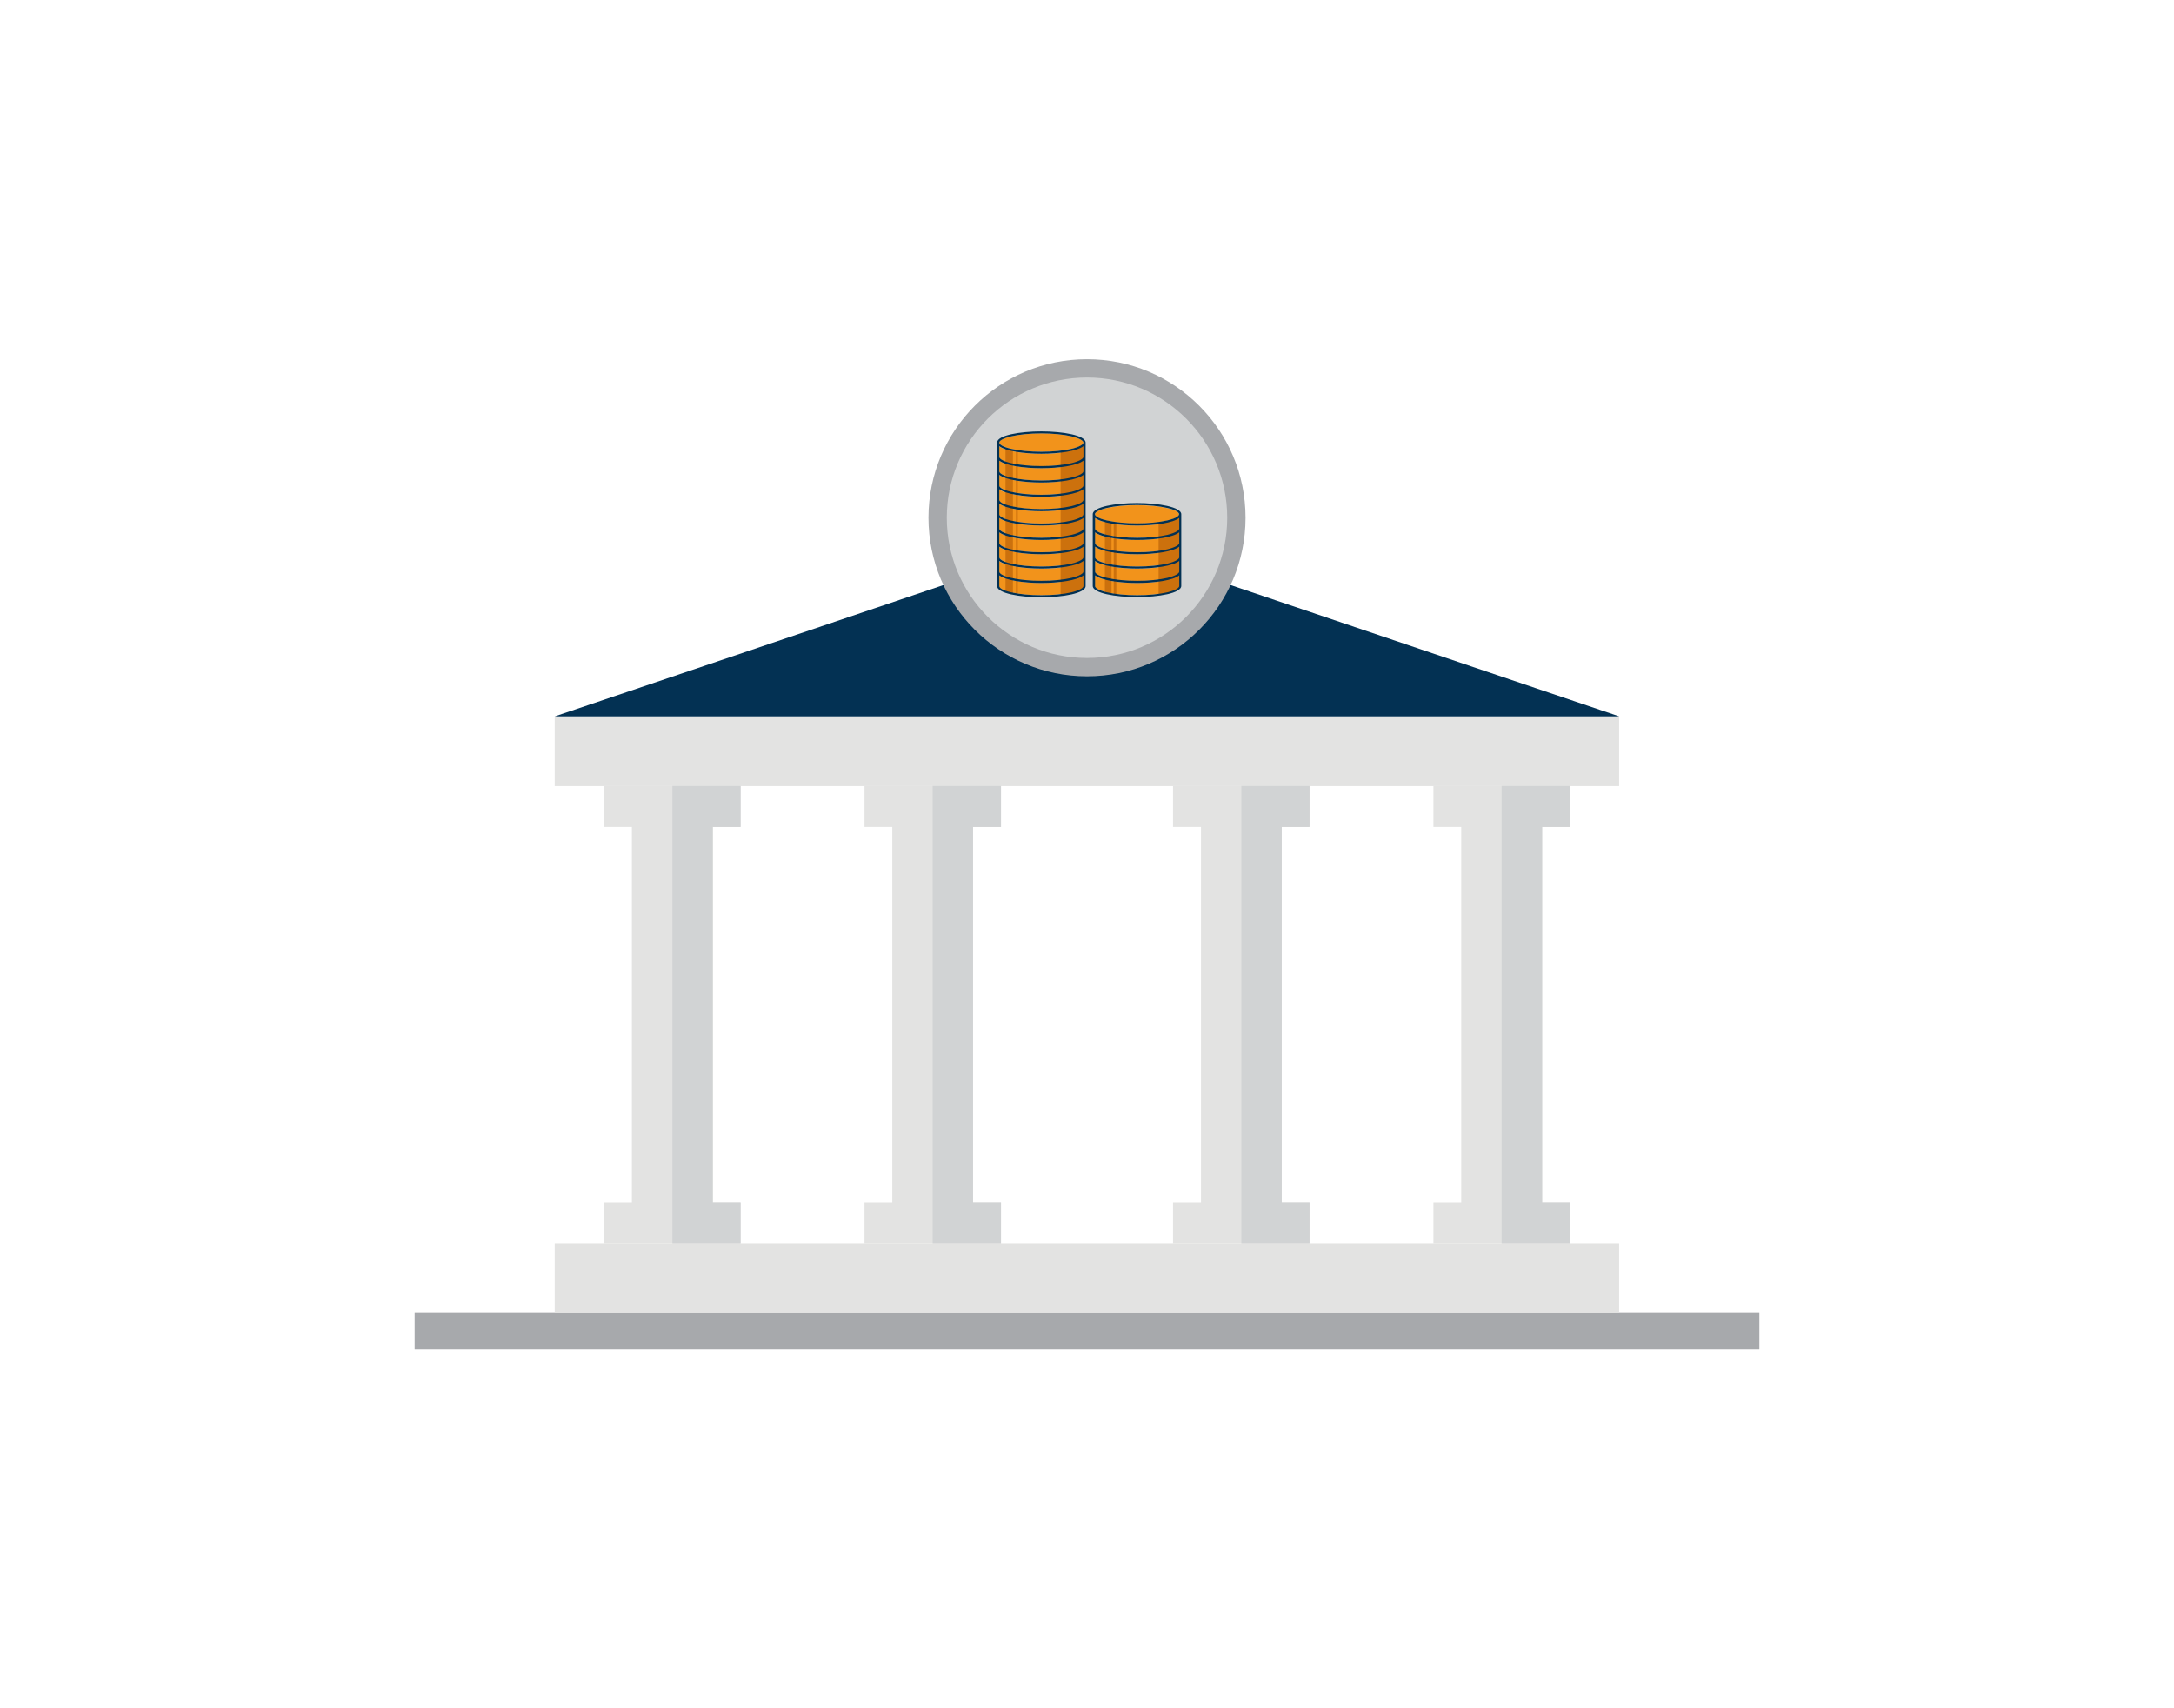 <?xml version="1.0" encoding="utf-8"?>
<!-- Generator: Adobe Illustrator 23.0.2, SVG Export Plug-In . SVG Version: 6.00 Build 0)  -->
<svg version="1.1" id="Ebene_1" xmlns="http://www.w3.org/2000/svg" xmlns:xlink="http://www.w3.org/1999/xlink" x="0px" y="0px"
	 viewBox="0 0 1400 1100" style="enable-background:new 0 0 1400 1100;" xml:space="preserve">
<style type="text/css">
	.st0{fill:#FFFFFF;}
	.st1{fill:#A7A9AC;}
	.st2{fill:#E3E3E2;}
	.st3{fill:#033153;}
	.st4{fill:#D1D3D4;}
	.st5{fill:#F2931B;}
	.st6{fill:#CC710D;}
</style>
<rect class="st0" width="1400" height="1100"/>
<title>clock</title>
<g>
	<rect x="267" y="845.4" class="st1" width="866" height="23.3"/>
	<rect x="357.2" y="800.5" class="st2" width="685.5" height="44.9"/>
	<rect x="357.2" y="461.3" class="st2" width="685.5" height="44.9"/>
	<polygon class="st3" points="700,345.5 357.2,461.3 1042.8,461.3 	"/>
	<polygon class="st2" points="476.9,532.5 476.9,506.1 459,506.1 406.9,506.1 389,506.1 389,532.5 406.9,532.5 406.9,774.2 
		389,774.2 389,800.5 406.9,800.5 459,800.5 476.9,800.5 476.9,774.2 459,774.2 459,532.5 	"/>
	<polygon class="st2" points="644.6,532.5 644.6,506.1 626.6,506.1 574.6,506.1 556.7,506.1 556.7,532.5 574.6,532.5 574.6,774.2 
		556.7,774.2 556.7,800.5 574.6,800.5 626.6,800.5 644.6,800.5 644.6,774.2 626.6,774.2 626.6,532.5 	"/>
	<polygon class="st2" points="843.3,532.5 843.3,506.1 825.4,506.1 773.4,506.1 755.4,506.1 755.4,532.5 773.4,532.5 773.4,774.2 
		755.4,774.2 755.4,800.5 773.4,800.5 825.4,800.5 843.3,800.5 843.3,774.2 825.4,774.2 825.4,532.5 	"/>
	<polygon class="st2" points="1011,532.5 1011,506.1 993.1,506.1 941,506.1 923.1,506.1 923.1,532.5 941,532.5 941,774.2 
		923.1,774.2 923.1,800.5 941,800.5 993.1,800.5 1011,800.5 1011,774.2 993.1,774.2 993.1,532.5 	"/>
	<polygon class="st4" points="1011,532.5 1011,506.1 993.1,506.1 967,506.1 967,800.5 993.1,800.5 1011,800.5 1011,774.2 
		993.1,774.2 993.1,532.5 	"/>
	<polygon class="st4" points="843.3,532.5 843.3,506.1 825.4,506.1 799.4,506.1 799.4,800.5 825.4,800.5 843.3,800.5 843.3,774.2 
		825.4,774.2 825.4,532.5 	"/>
	<polygon class="st4" points="644.6,532.5 644.6,506.1 626.6,506.1 600.6,506.1 600.6,800.5 626.6,800.5 644.6,800.5 644.6,774.2 
		626.6,774.2 626.6,532.5 	"/>
	<polygon class="st4" points="476.9,532.5 476.9,506.1 459,506.1 433,506.1 433,800.5 459,800.5 476.9,800.5 476.9,774.2 459,774.2 
		459,532.5 	"/>
	<g>
		<circle class="st1" cx="700" cy="333.4" r="102.1"/>
		<circle class="st4" cx="700" cy="333.4" r="90.3"/>
		<g>
			<path class="st5" d="M643.4,315.1v6.9c0,1,2,2.6,7.6,4c5.2,1.2,12.1,1.9,19.5,1.9c7.4,0,14.3-0.7,19.5-1.9c5.6-1.3,7.6-2.9,7.6-4
				h0v-6.9c-4,3.2-15.8,4.9-27.1,4.9C659.3,319.9,647.4,318.3,643.4,315.1z"/>
			<path class="st5" d="M643.4,324.3v6.9c0,1,2,2.6,7.6,4c5.2,1.2,12.1,1.9,19.5,1.9s14.3-0.7,19.5-1.9c5.6-1.3,7.6-2.9,7.6-4h0
				v-6.9c-4,3.2-15.8,4.9-27.1,4.9C659.3,329.2,647.4,327.5,643.4,324.3z"/>
			<path class="st5" d="M643.4,296.6v6.9c0,1,2,2.6,7.6,4c5.2,1.2,12.1,1.9,19.5,1.9s14.3-0.7,19.5-1.9c5.6-1.3,7.6-2.9,7.6-4h0
				v-6.9c-4,3.2-15.8,4.9-27.1,4.9C659.3,301.5,647.4,299.8,643.4,296.6z"/>
			<path class="st5" d="M643.4,305.8v6.9c0,1,2,2.6,7.6,4c5.2,1.2,12.1,1.9,19.5,1.9s14.3-0.7,19.5-1.9c5.6-1.3,7.6-2.9,7.6-4h0
				v-6.9c-4,3.2-15.8,4.9-27.1,4.9C659.3,310.7,647.4,309,643.4,305.8z"/>
			<path class="st5" d="M643.4,333.5v6.9c0,1,2,2.6,7.6,4c5.2,1.2,12.1,1.9,19.5,1.9s14.3-0.7,19.5-1.9c5.6-1.3,7.6-2.9,7.6-4h0
				v-6.9c-4,3.2-15.8,4.9-27.1,4.9C659.3,338.4,647.4,336.7,643.4,333.5z"/>
			<path class="st5" d="M643.4,287.4v6.9c0,1,2,2.6,7.6,4c5.2,1.2,12.1,1.9,19.5,1.9s14.3-0.7,19.5-1.9c5.6-1.3,7.6-2.9,7.6-4h0
				v-6.9c-4,3.2-15.8,4.9-27.1,4.9C659.3,292.2,647.4,290.5,643.4,287.4z"/>
			<path class="st5" d="M643.4,361.3v6.9c0,1,2,2.6,7.6,4c5.2,1.2,12.1,1.9,19.5,1.9s14.3-0.7,19.5-1.9c5.6-1.3,7.6-2.9,7.6-4h0
				v-6.9c-4,3.2-15.8,4.9-27.1,4.9C659.3,366.1,647.4,364.4,643.4,361.3z"/>
			<path class="st5" d="M643.4,370.5v6.9c0,1,2,2.6,7.6,4c5.2,1.2,12.1,1.9,19.5,1.9c7.4,0,14.3-0.7,19.5-1.9c5.6-1.3,7.6-2.9,7.6-4
				v-6.9c-4,3.2-15.8,4.9-27.1,4.9C659.3,375.4,647.4,373.7,643.4,370.5z"/>
			<path class="st5" d="M643.4,342.8v6.9c0,1,2,2.6,7.6,4c5.2,1.2,12.1,1.9,19.5,1.9c7.4,0,14.3-0.7,19.5-1.9c5.6-1.3,7.6-2.9,7.6-4
				h0v-6.9c-4,3.2-15.8,4.9-27.1,4.9C659.3,347.7,647.4,346,643.4,342.8z"/>
			<path class="st5" d="M643.4,352v6.9c0,1,2,2.6,7.6,4c5.2,1.2,12.1,1.9,19.5,1.9s14.3-0.7,19.5-1.9c5.6-1.3,7.6-2.9,7.6-4h0V352
				c-4,3.2-15.8,4.9-27.1,4.9C659.3,356.9,647.4,355.2,643.4,352z"/>
			<path class="st5" d="M690.1,281c-5.2-1.2-12.1-1.9-19.5-1.9s-14.3,0.7-19.5,1.9c-5.6,1.3-7.6,2.9-7.6,4s2,2.6,7.6,4
				c5.2,1.2,12.1,1.9,19.5,1.9s14.3-0.7,19.5-1.9c5.6-1.3,7.6-2.9,7.6-4h0C697.7,283.9,695.7,282.4,690.1,281z"/>
			<path class="st6" d="M683,290.8v92.4c0,0,12.5-0.9,15.4-5.6c0-6.5,0-91.8,0-91.8s-2,1.9-6.9,3.3C686.6,290.5,683,290.8,683,290.8
				z"/>
			<path class="st6" d="M647.5,288.6v92.5c0,0,2.4,0.7,4.8,1.1c0-4.5,0-92.3,0-92.3L647.5,288.6z"/>
			<polygon class="st6" points="654.3,290.3 654.3,382.6 655.4,382.8 655.4,290.3 			"/>
			<path class="st3" d="M670.6,277.8c-13.8,0-28.5,2.5-28.5,7.2v92.4c0,4.7,14.7,7.2,28.5,7.2s28.5-2.5,28.5-7.2V285
				C699.1,280.3,684.4,277.8,670.6,277.8z M697.7,377.4c0,1-2,2.6-7.6,4c-5.2,1.2-12.1,1.9-19.5,1.9c-7.4,0-14.3-0.7-19.5-1.9
				c-5.6-1.3-7.6-2.9-7.6-4v-6.9c4,3.2,15.8,4.9,27.1,4.9c11.3,0,23.2-1.7,27.1-4.9V377.4z M697.7,368.1L697.7,368.1
				c0,1-2,2.6-7.6,4c-5.2,1.2-12.1,1.9-19.5,1.9s-14.3-0.7-19.5-1.9c-5.6-1.3-7.6-2.9-7.6-4v-6.9c4,3.2,15.8,4.9,27.1,4.9
				c11.3,0,23.2-1.7,27.1-4.9V368.1z M697.7,358.9L697.7,358.9c0,1-2,2.6-7.6,4c-5.2,1.2-12.1,1.9-19.5,1.9s-14.3-0.7-19.5-1.9
				c-5.6-1.3-7.6-2.9-7.6-4V352c4,3.2,15.8,4.9,27.1,4.9c11.3,0,23.2-1.7,27.1-4.9V358.9z M697.7,349.7L697.7,349.7c0,1-2,2.6-7.6,4
				c-5.2,1.2-12.1,1.9-19.5,1.9c-7.4,0-14.3-0.7-19.5-1.9c-5.6-1.3-7.6-2.9-7.6-4v-6.9c4,3.2,15.8,4.9,27.1,4.9
				c11.3,0,23.2-1.7,27.1-4.9V349.7z M697.7,340.4L697.7,340.4c0,1-2,2.6-7.6,4c-5.2,1.2-12.1,1.9-19.5,1.9s-14.3-0.7-19.5-1.9
				c-5.6-1.3-7.6-2.9-7.6-4v-6.9c4,3.2,15.8,4.9,27.1,4.9c11.3,0,23.2-1.7,27.1-4.9V340.4z M697.7,331.2L697.7,331.2
				c0,1-2,2.6-7.6,4c-5.2,1.2-12.1,1.9-19.5,1.9s-14.3-0.7-19.5-1.9c-5.6-1.3-7.6-2.9-7.6-4v-6.9c4,3.2,15.8,4.9,27.1,4.9
				c11.3,0,23.2-1.7,27.1-4.9V331.2z M697.7,321.9L697.7,321.9c0,1-2,2.6-7.6,4c-5.2,1.2-12.1,1.9-19.5,1.9
				c-7.4,0-14.3-0.7-19.5-1.9c-5.6-1.3-7.6-2.9-7.6-4v-6.9c4,3.2,15.8,4.9,27.1,4.9c11.3,0,23.2-1.7,27.1-4.9V321.9z M697.7,312.7
				L697.7,312.7c0,1-2,2.6-7.6,4c-5.2,1.2-12.1,1.9-19.5,1.9s-14.3-0.7-19.5-1.9c-5.6-1.3-7.6-2.9-7.6-4v-6.9
				c4,3.2,15.8,4.9,27.1,4.9c11.3,0,23.2-1.7,27.1-4.9V312.7z M697.7,303.5L697.7,303.5c0,1-2,2.6-7.6,4c-5.2,1.2-12.1,1.9-19.5,1.9
				s-14.3-0.7-19.5-1.9c-5.6-1.3-7.6-2.9-7.6-4v-6.9c4,3.2,15.8,4.9,27.1,4.9c11.3,0,23.2-1.7,27.1-4.9V303.5z M697.7,294.2
				L697.7,294.2c0,1-2,2.6-7.6,4c-5.2,1.2-12.1,1.9-19.5,1.9s-14.3-0.7-19.5-1.9c-5.6-1.3-7.6-2.9-7.6-4v-6.9
				c4,3.2,15.8,4.9,27.1,4.9c11.3,0,23.2-1.7,27.1-4.9V294.2z M697.7,285c0,1-2,2.6-7.6,4c-5.2,1.2-12.1,1.9-19.5,1.9
				s-14.3-0.7-19.5-1.9c-5.6-1.3-7.6-2.9-7.6-4s2-2.6,7.6-4c5.2-1.2,12.1-1.9,19.5-1.9s14.3,0.7,19.5,1.9
				C695.7,282.4,697.7,283.9,697.7,285L697.7,285z"/>
		</g>
		<g>
			<path class="st5" d="M705.1,342.8v6.9c0,1,2,2.6,7.6,4c5.2,1.2,12.1,1.9,19.5,1.9c7.4,0,14.3-0.7,19.5-1.9c5.6-1.3,7.6-2.9,7.6-4
				v-6.9c-4,3.2-15.8,4.9-27.1,4.9C720.9,347.7,709,346,705.1,342.8z"/>
			<path class="st5" d="M751.7,327.2c-5.2-1.2-12.1-1.9-19.5-1.9c-7.4,0-14.3,0.7-19.5,1.9c-5.6,1.3-7.6,2.9-7.6,4s2,2.6,7.6,4
				c5.2,1.2,12.1,1.9,19.5,1.9c7.4,0,14.3-0.7,19.5-1.9c5.6-1.3,7.6-2.9,7.6-4S757.4,328.5,751.7,327.2z"/>
			<path class="st5" d="M705.1,333.5v6.9c0,1,2,2.6,7.6,4c5.2,1.2,12.1,1.9,19.5,1.9c7.4,0,14.3-0.7,19.5-1.9c5.6-1.3,7.6-2.9,7.6-4
				v-6.9c-4,3.2-15.8,4.9-27.1,4.9C720.9,338.4,709,336.7,705.1,333.5z"/>
			<path class="st5" d="M705.1,352v6.9c0,1,2,2.6,7.6,4c5.2,1.2,12.1,1.9,19.5,1.9c7.4,0,14.3-0.7,19.5-1.9c5.6-1.3,7.6-2.9,7.6-4
				V352c-4,3.2-15.8,4.9-27.1,4.9C720.9,356.9,709,355.2,705.1,352z"/>
			<path class="st5" d="M705.1,370.5v6.9c0,1,2,2.6,7.6,4c5.2,1.2,12.1,1.9,19.5,1.9c7.4,0,14.3-0.7,19.5-1.9c5.6-1.3,7.6-2.9,7.6-4
				v-6.9c-4,3.2-15.8,4.9-27.1,4.9C720.9,375.4,709,373.7,705.1,370.5z"/>
			<path class="st5" d="M705.1,361.3v6.9c0,1,2,2.6,7.6,4c5.2,1.2,12.1,1.9,19.5,1.9c7.4,0,14.3-0.7,19.5-1.9c5.6-1.3,7.6-2.9,7.6-4
				v-6.9c-4,3.2-15.8,4.9-27.1,4.9C720.9,366.1,709,364.4,705.1,361.3z"/>
			<path class="st6" d="M746.1,337c0,0.5,0,46.1,0,46.1s11.8-1.5,14-5.1c0-4.8,0-46.1,0-46.1s-1.6,2.3-5.3,3.3
				C751.1,336.3,746.1,337,746.1,337z"/>
			<polygon class="st6" points="711.5,335.5 711.5,381.7 715.8,382.6 715.8,336.6 			"/>
			<polygon class="st6" points="717.2,336.8 717.2,382.8 718.9,383.2 718.9,337 			"/>
			<path class="st3" d="M732.2,323.9c-13.8,0-28.5,2.5-28.5,7.2v46.2c0,4.7,14.7,7.2,28.5,7.2s28.5-2.5,28.5-7.2v-46.2
				C760.7,326.5,746,323.9,732.2,323.9z M759.4,377.4c0,1-2,2.6-7.6,4c-5.2,1.2-12.1,1.9-19.5,1.9c-7.4,0-14.3-0.7-19.5-1.9
				c-5.6-1.3-7.6-2.9-7.6-4v-6.9c4,3.2,15.8,4.9,27.1,4.9c11.3,0,23.2-1.7,27.1-4.9V377.4z M759.4,368.1c0,1-2,2.6-7.6,4
				c-5.2,1.2-12.1,1.9-19.5,1.9c-7.4,0-14.3-0.7-19.5-1.9c-5.6-1.3-7.6-2.9-7.6-4v-6.9c4,3.2,15.8,4.9,27.1,4.9
				c11.3,0,23.2-1.7,27.1-4.9V368.1z M759.4,358.9c0,1-2,2.6-7.6,4c-5.2,1.2-12.1,1.9-19.5,1.9c-7.4,0-14.3-0.7-19.5-1.9
				c-5.6-1.3-7.6-2.9-7.6-4V352c4,3.2,15.8,4.9,27.1,4.9c11.3,0,23.2-1.7,27.1-4.9V358.9z M759.4,349.7c0,1-2,2.6-7.6,4
				c-5.2,1.2-12.1,1.9-19.5,1.9c-7.4,0-14.3-0.7-19.5-1.9c-5.6-1.3-7.6-2.9-7.6-4v-6.9c4,3.2,15.8,4.9,27.1,4.9
				c11.3,0,23.2-1.7,27.1-4.9V349.7z M759.4,340.4c0,1-2,2.6-7.6,4c-5.2,1.2-12.1,1.9-19.5,1.9c-7.4,0-14.3-0.7-19.5-1.9
				c-5.6-1.3-7.6-2.9-7.6-4v-6.9c4,3.2,15.8,4.9,27.1,4.9c11.3,0,23.2-1.7,27.1-4.9V340.4z M751.7,335.1c-5.2,1.2-12.1,1.9-19.5,1.9
				c-7.4,0-14.3-0.7-19.5-1.9c-5.6-1.3-7.6-2.9-7.6-4s2-2.6,7.6-4c5.2-1.2,12.1-1.9,19.5-1.9c7.4,0,14.3,0.7,19.5,1.9
				c5.6,1.3,7.6,2.9,7.6,4S757.4,333.8,751.7,335.1z"/>
		</g>
	</g>
</g>
</svg>
